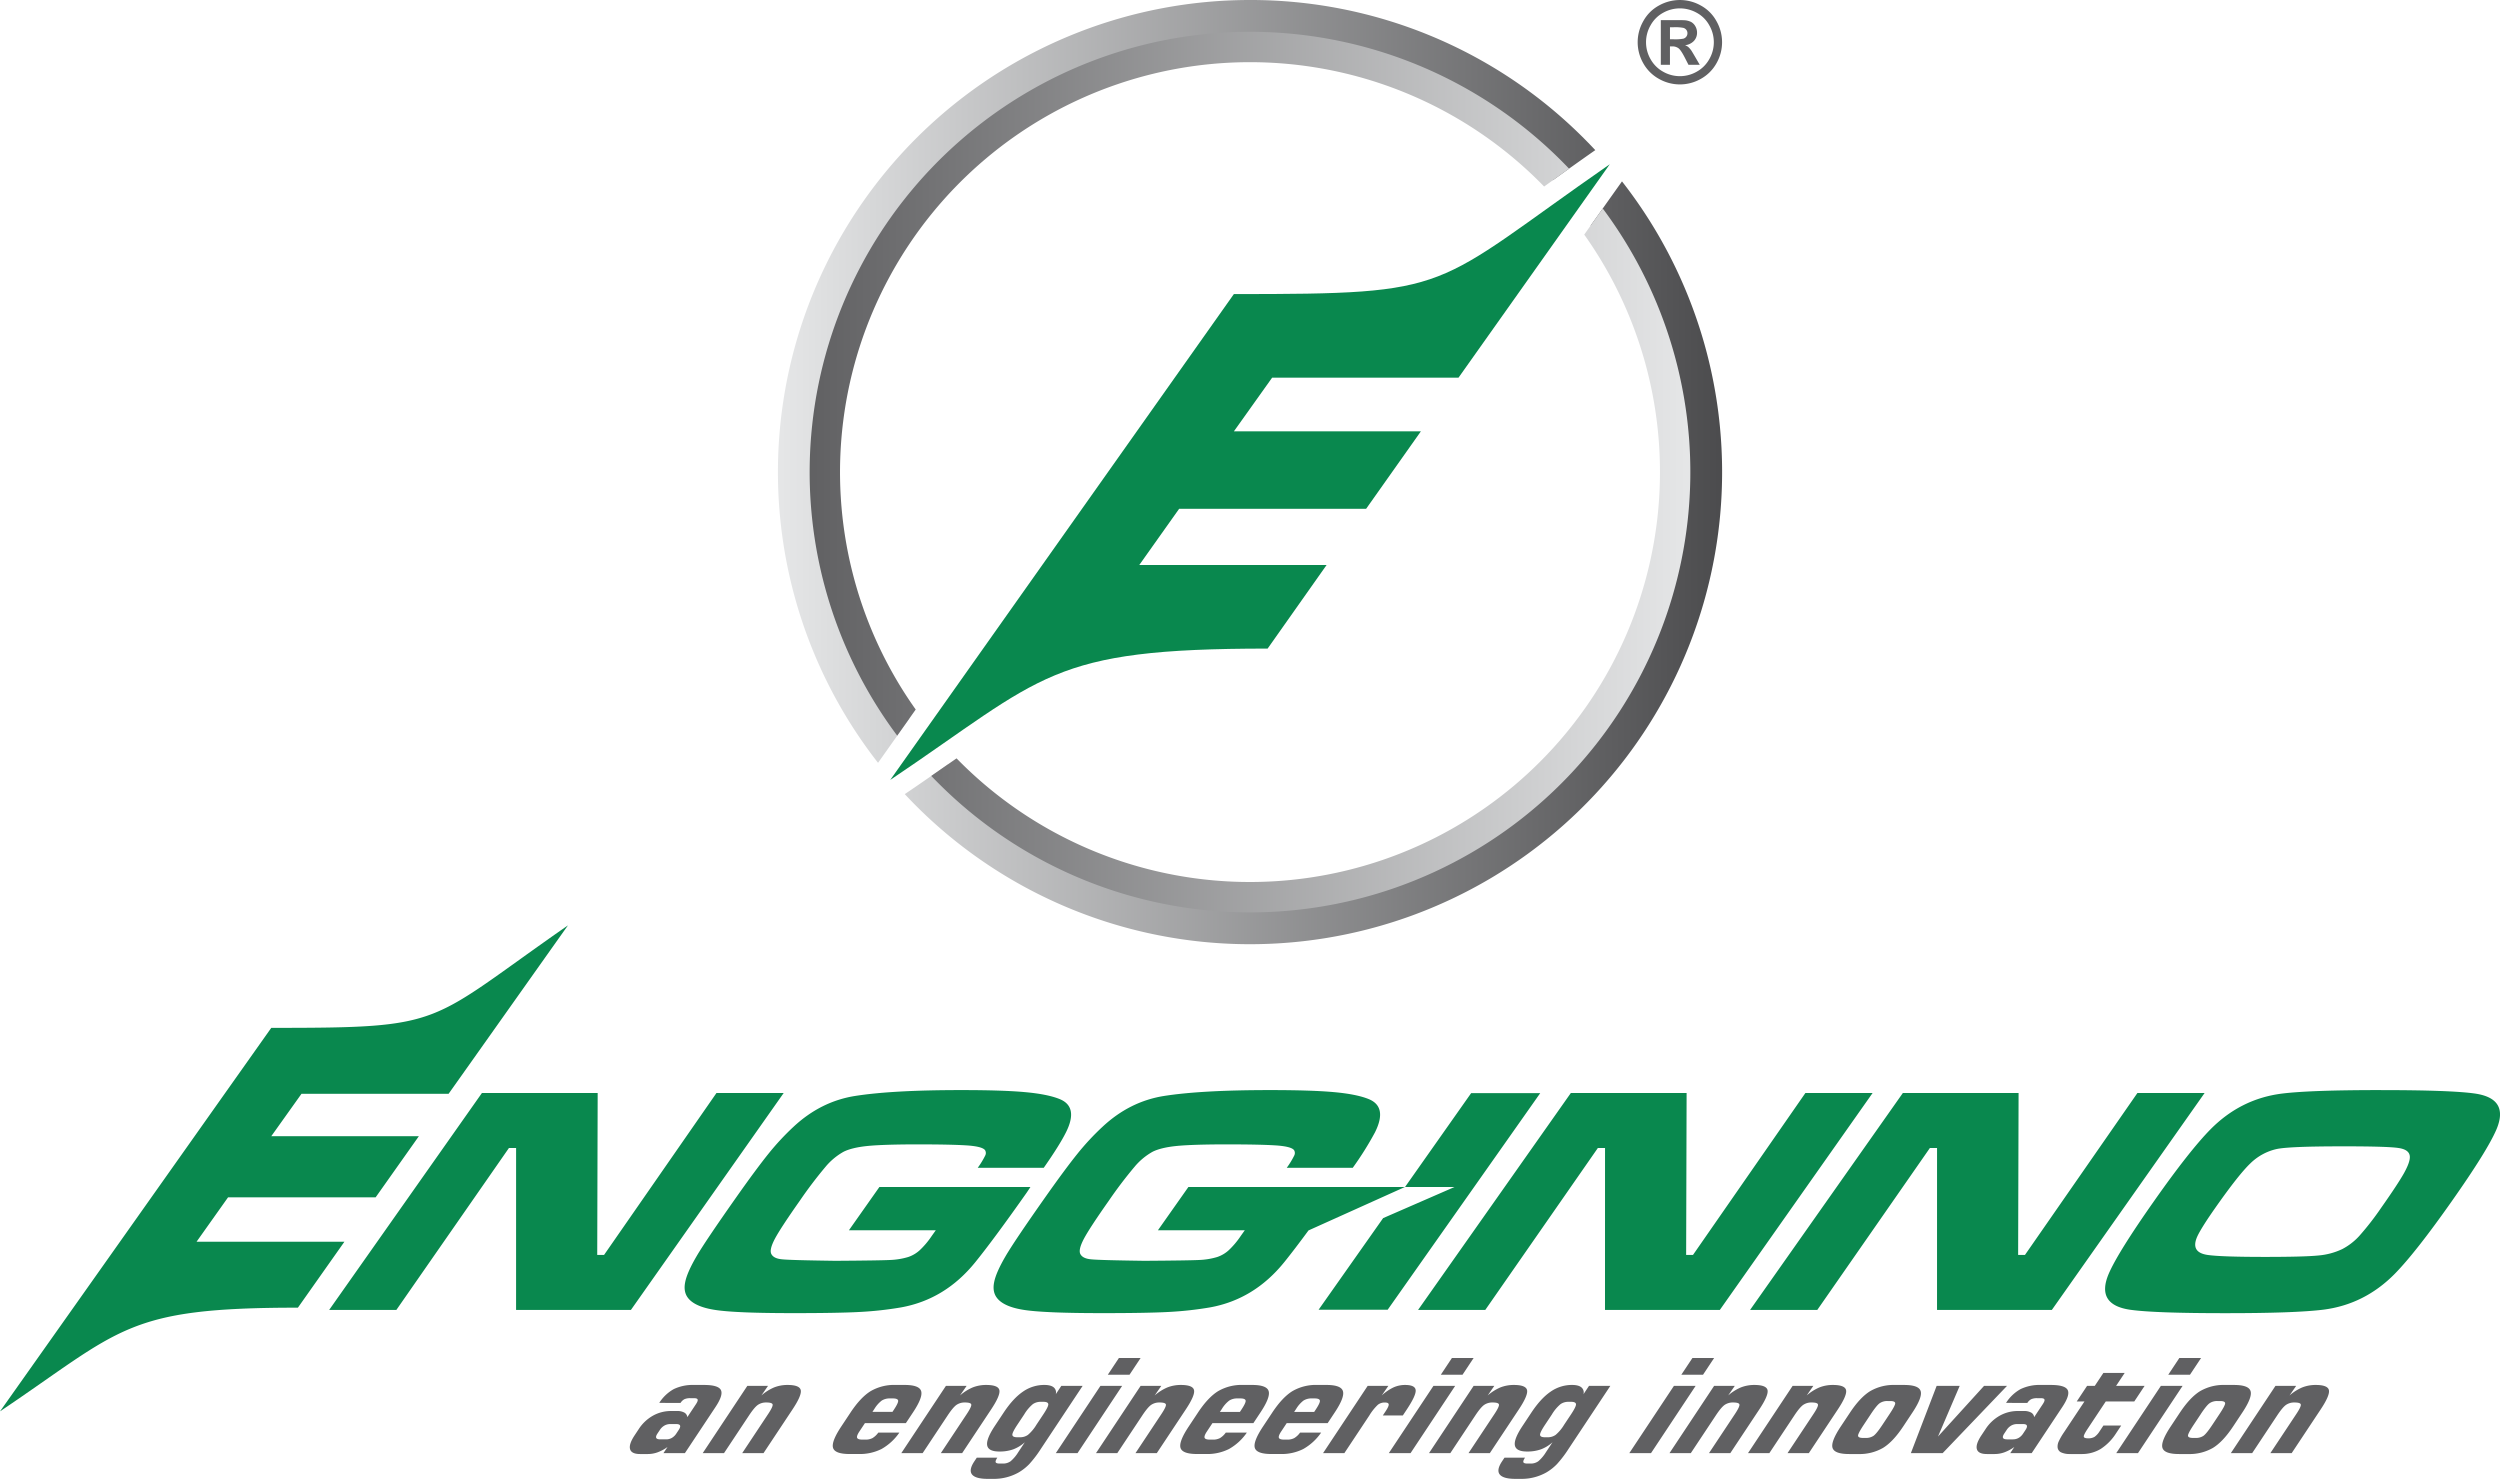 <svg xmlns="http://www.w3.org/2000/svg" xmlns:xlink="http://www.w3.org/1999/xlink" width="1346.358" height="796.43" viewBox="0 0 1346.358 796.43">
  <defs>
    <linearGradient id="linear-gradient" x1="1" y1="0.5" x2="0" y2="0.5" gradientUnits="objectBoundingBox">
      <stop offset="0" stop-color="#4b4b4d"/>
      <stop offset="1" stop-color="#e6e7e8"/>
    </linearGradient>
    <linearGradient id="linear-gradient-2" y1="0.5" x2="1" y2="0.5" gradientUnits="objectBoundingBox">
      <stop offset="0" stop-color="#606062"/>
      <stop offset="1" stop-color="#e6e7e8"/>
    </linearGradient>
  </defs>
  <g id="logo" transform="translate(-3457.87 -5448.45)">
    <path id="Path_1" data-name="Path 1" d="M4131.05,5448.45a253.466,253.466,0,0,1,179.78,74.47q3.135,3.135,6.17,6.38c-7.67,5.35-15.29,10.8-22.89,16.25a225.772,225.772,0,0,0-163.05-69.31c-125.07,0-226.46,101.39-226.46,226.46a225.444,225.444,0,0,0,42.98,132.74l-16.85,23.82a254.259,254.259,0,0,1,200.34-410.81Zm200.33,97.68a254.252,254.252,0,0,1-380.11,336.35q-3.12-3.12-6.14-6.36c7.78-5.25,15.47-10.61,23.17-15.97a225.777,225.777,0,0,0,162.75,69.01c125.07,0,226.46-101.39,226.46-226.46a225.384,225.384,0,0,0-43.01-132.78q8.43-11.9,16.88-23.79Z" fill="url(#linear-gradient)"/>
    <path id="Path_2" data-name="Path 2" d="M3937.29,5868.49c83.22-55.94,85.46-70.75,203.25-70.75l31.75-45H4071.41l21.47-30.27h100.7l29.5-41.73h-100.7l20.6-28.91h100.37c10.67-15,70.78-99.93,81.45-114.93-97.43,67.71-81.72,69.93-202.44,69.93-45.02,63.64-140.05,198.03-185.07,261.67Z" fill="#09884e" fill-rule="evenodd"/>
    <path id="Path_3" data-name="Path 3" d="M4298.72,5535.02a237.14,237.14,0,0,0-357.66,309.61l9.96-14.07a220.8,220.8,0,0,1,336.15-283.97c.76.76,1.52,1.54,2.28,2.31q6.72-4.8,13.43-9.61c-1.36-1.44-2.75-2.85-4.15-4.26Zm-339.31,331.3q1.95,2.055,3.96,4.05a237.145,237.145,0,0,0,357.65-309.64l-9.97,14.06a220.8,220.8,0,0,1-336.11,284.02c-.64-.65-1.29-1.3-1.93-1.95q-6.8,4.725-13.59,9.45Z" fill="url(#linear-gradient-2)"/>
    <path id="Path_4" data-name="Path 4" d="M3813.42,6223.61h3.16a6.181,6.181,0,0,0,3.1-.78,7.2,7.2,0,0,0,2.43-2.37l1.25-1.89c.72-1.08.96-1.88.74-2.41s-.91-.79-2.06-.79h-3.16a6.385,6.385,0,0,0-3.19.81,7.256,7.256,0,0,0-2.47,2.38l-1.26,1.89c-.7,1.06-.93,1.84-.68,2.37s.96.78,2.13.78Zm-.51-19.65a21.933,21.933,0,0,1,7.8-7.41,23.488,23.488,0,0,1,10.87-2.24h5.47c5.09,0,8.1.91,9.04,2.71s-.03,4.86-2.88,9.16l-16.48,24.83h-11.55l2.19-3.3a22.772,22.772,0,0,1-5.34,2.87,15.543,15.543,0,0,1-5.25.93h-4.17c-3.09,0-4.91-.87-5.41-2.61-.52-1.74.3-4.24,2.44-7.47l2.23-3.37a21.959,21.959,0,0,1,7.64-7.21,19.84,19.84,0,0,1,9.81-2.51h3.17a7.722,7.722,0,0,1,3.91.84,3.2,3.2,0,0,1,1.63,2.47l4.7-7.09c.73-1.11,1.02-1.91.85-2.4s-.82-.73-1.94-.73h-1.96a7.541,7.541,0,0,0-3.24.56,5.641,5.641,0,0,0-2.09,2.01l-11.46-.04Zm23.41,27.05,24.02-36.21h11.14l-3.57,5.17a25.575,25.575,0,0,1,6.84-4.33,19.42,19.42,0,0,1,7.26-1.33c4.31,0,6.67.93,7.09,2.77s-1.05,5.32-4.43,10.41l-15.6,23.52h-11.48l13.91-20.97c1.75-2.64,2.57-4.34,2.48-5.12s-1.24-1.17-3.46-1.17a7.679,7.679,0,0,0-4.5,1.29c-1.24.86-2.82,2.75-4.77,5.68l-13.46,20.29h-11.48Zm105.91-11.06a28.927,28.927,0,0,1-9.62,8.85,26.069,26.069,0,0,1-12.28,2.7h-4.86q-7.95,0-8.96-3.3-1.035-3.315,4.45-11.57l4.96-7.48q5.445-8.205,10.87-11.53a25.037,25.037,0,0,1,13.35-3.32H3945q7.95,0,8.95,3.32c.69,2.21-.8,6.06-4.43,11.53l-3.8,5.72h-22.05l-2.95,4.45c-1.07,1.62-1.5,2.77-1.26,3.43s1.2,1,2.91,1h1.48a8.035,8.035,0,0,0,3.88-.82,10.563,10.563,0,0,0,3.15-2.98h11.34Zm-14.52-11.13h10.78l.84-1.27c1.59-2.41,2.35-4.02,2.23-4.8s-1.08-1.19-2.91-1.19h-1.48a7.9,7.9,0,0,0-4.43,1.15,16.221,16.221,0,0,0-3.96,4.48l-1.07,1.62Zm15.56,22.19,24.02-36.21h11.15l-3.57,5.17a25.575,25.575,0,0,1,6.84-4.33,19.42,19.42,0,0,1,7.26-1.33c4.31,0,6.68.93,7.1,2.77s-1.05,5.32-4.43,10.41l-15.6,23.52h-11.48l13.91-20.97c1.75-2.64,2.58-4.34,2.48-5.12-.07-.79-1.24-1.17-3.46-1.17a7.679,7.679,0,0,0-4.5,1.29c-1.24.86-2.82,2.75-4.77,5.68l-13.46,20.29h-11.48Zm66.18-20.84-3.7,5.57c-1.87,2.82-2.77,4.65-2.68,5.48s.96,1.26,2.63,1.26h1.42a7.319,7.319,0,0,0,4.32-1.27,21.727,21.727,0,0,0,4.59-5.47l3.7-5.57c1.87-2.82,2.77-4.65,2.69-5.51-.08-.84-.97-1.27-2.63-1.27h-1.42a7.285,7.285,0,0,0-4.3,1.27,21.889,21.889,0,0,0-4.62,5.51Zm31.47-15.37-22.48,33.89a61.184,61.184,0,0,1-6.23,8.2,26.6,26.6,0,0,1-5.66,4.48,27.106,27.106,0,0,1-12.81,3.51h-3.93c-4.41,0-7.24-.8-8.47-2.38s-.82-3.91,1.22-7l1.35-2.03h11.06c-.78,1.18-1.07,2-.87,2.47s.93.7,2.21.7H3998a6.831,6.831,0,0,0,4.11-1.23,20.292,20.292,0,0,0,4.16-4.94l3.51-5.3a19.82,19.82,0,0,1-6.2,3.8,21.641,21.641,0,0,1-7.47,1.19q-5.985,0-6.6-3.32t4.09-10.42l4.81-7.26q5.1-7.68,10.39-11.27a19.982,19.982,0,0,1,11.47-3.59c2.3,0,3.98.42,5.03,1.28a3.542,3.542,0,0,1,1.15,3.72l2.99-4.51h11.47Zm13.55-5.99,5.98-9.02h11.69l-5.98,9.02Zm-27.99,42.2,24.02-36.21h11.69l-24.02,36.21Zm21.64,0,24.02-36.21h11.14l-3.57,5.17a25.732,25.732,0,0,1,6.84-4.33,19.42,19.42,0,0,1,7.26-1.33c4.31,0,6.68.93,7.09,2.77.43,1.84-1.05,5.32-4.43,10.41l-15.6,23.52h-11.48l13.91-20.97c1.75-2.64,2.57-4.34,2.48-5.12s-1.24-1.17-3.46-1.17a7.679,7.679,0,0,0-4.5,1.29c-1.24.86-2.82,2.75-4.77,5.68l-13.46,20.29h-11.48Zm81.24-11.06a28.838,28.838,0,0,1-9.62,8.85,26.04,26.04,0,0,1-12.28,2.7h-4.86q-7.95,0-8.97-3.3-1.02-3.315,4.46-11.57l4.96-7.48q5.445-8.205,10.87-11.53a25.048,25.048,0,0,1,13.36-3.32h4.86q7.95,0,8.95,3.32c.69,2.21-.8,6.06-4.43,11.53l-3.79,5.72h-22.05l-2.95,4.45c-1.08,1.62-1.5,2.77-1.27,3.43s1.2,1,2.91,1h1.48a8.008,8.008,0,0,0,3.88-.82,10.687,10.687,0,0,0,3.15-2.98h11.34Zm-14.52-11.13h10.78l.84-1.27c1.6-2.41,2.35-4.02,2.24-4.8s-1.08-1.19-2.91-1.19h-1.48a7.9,7.9,0,0,0-4.43,1.15,16.217,16.217,0,0,0-3.96,4.48l-1.07,1.62Zm54.53,11.13a28.93,28.93,0,0,1-9.62,8.85,26.04,26.04,0,0,1-12.28,2.7h-4.86q-7.95,0-8.96-3.3-1.035-3.315,4.45-11.57l4.96-7.48q5.445-8.205,10.86-11.53a25.048,25.048,0,0,1,13.36-3.32h4.86q7.95,0,8.95,3.32c.69,2.21-.8,6.06-4.43,11.53l-3.79,5.72h-22.05l-2.95,4.45c-1.08,1.62-1.5,2.77-1.27,3.43s1.2,1,2.91,1h1.48a8.035,8.035,0,0,0,3.88-.82,10.566,10.566,0,0,0,3.15-2.98h11.34Zm-14.53-11.13h10.78l.84-1.27c1.59-2.41,2.35-4.02,2.23-4.8s-1.08-1.19-2.91-1.19h-1.48a7.9,7.9,0,0,0-4.43,1.15,16.217,16.217,0,0,0-3.96,4.48l-1.07,1.62Zm15.56,22.19,24.02-36.21h11.14l-3.57,5.17a25.844,25.844,0,0,1,6.31-4.33,15.06,15.06,0,0,1,6.23-1.33c3.64,0,5.56.93,5.74,2.8.19,1.85-1.41,5.32-4.77,10.39l-2.14,3.23h-10.78l1.53-2.3c1.15-1.74,1.7-2.96,1.64-3.64s-.76-1.03-2.12-1.03a5.925,5.925,0,0,0-3.7,1.2,27.338,27.338,0,0,0-4.61,5.78l-13.46,20.29h-11.48Zm63.41-42.2,5.98-9.02h11.69l-5.98,9.02h-11.7Zm-27.99,42.2,24.02-36.21h11.7l-24.02,36.21h-11.69Zm21.64,0,24.02-36.21h11.14l-3.57,5.17a25.735,25.735,0,0,1,6.84-4.33,19.42,19.42,0,0,1,7.26-1.33c4.31,0,6.68.93,7.1,2.77s-1.05,5.32-4.43,10.41l-15.6,23.52h-11.48l13.91-20.97c1.75-2.64,2.58-4.34,2.48-5.12-.07-.79-1.24-1.17-3.46-1.17a7.68,7.68,0,0,0-4.5,1.29c-1.24.86-2.82,2.75-4.77,5.68l-13.46,20.29Zm66.18-20.84-3.7,5.57c-1.87,2.82-2.77,4.65-2.68,5.48s.96,1.26,2.63,1.26h1.42a7.318,7.318,0,0,0,4.32-1.27,21.717,21.717,0,0,0,4.59-5.47l3.7-5.57c1.87-2.82,2.77-4.65,2.69-5.51-.08-.84-.97-1.27-2.63-1.27h-1.42a7.285,7.285,0,0,0-4.3,1.27,21.884,21.884,0,0,0-4.62,5.51Zm31.47-15.37-22.48,33.89a61.184,61.184,0,0,1-6.23,8.2,26.591,26.591,0,0,1-5.66,4.48,27.108,27.108,0,0,1-12.81,3.51H4274c-4.41,0-7.24-.8-8.47-2.38s-.82-3.91,1.22-7l1.35-2.03h11.06c-.78,1.18-1.07,2-.87,2.47s.93.7,2.21.7h1.69a6.83,6.83,0,0,0,4.11-1.23,20.3,20.3,0,0,0,4.16-4.94l3.51-5.3a19.818,19.818,0,0,1-6.2,3.8,21.641,21.641,0,0,1-7.47,1.19q-5.985,0-6.6-3.32-.63-3.315,4.09-10.42l4.81-7.26q5.1-7.68,10.39-11.27a19.981,19.981,0,0,1,11.47-3.59c2.3,0,3.98.42,5.03,1.28a3.542,3.542,0,0,1,1.15,3.72l2.99-4.51h11.47Zm38.22-5.99,5.98-9.02H4381l-5.98,9.02Zm-28,42.2,24.02-36.21h11.69l-24.02,36.21h-11.7Zm21.64,0,24.02-36.21h11.14l-3.57,5.17a25.574,25.574,0,0,1,6.84-4.33,19.42,19.42,0,0,1,7.26-1.33c4.31,0,6.68.93,7.1,2.77s-1.05,5.32-4.43,10.41l-15.6,23.52h-11.48l13.91-20.97c1.75-2.64,2.57-4.34,2.48-5.12-.07-.79-1.24-1.17-3.46-1.17a7.68,7.68,0,0,0-4.5,1.29c-1.24.86-2.82,2.75-4.77,5.68l-13.46,20.29Zm42.28,0,24.02-36.21h11.15l-3.57,5.17a25.735,25.735,0,0,1,6.84-4.33,19.42,19.42,0,0,1,7.26-1.33c4.31,0,6.68.93,7.1,2.77s-1.05,5.32-4.43,10.41l-15.6,23.52h-11.48l13.91-20.97c1.76-2.64,2.58-4.34,2.48-5.12-.07-.79-1.24-1.17-3.46-1.17a7.627,7.627,0,0,0-4.49,1.29c-1.24.86-2.82,2.75-4.77,5.68l-13.46,20.29h-11.48Zm66.13-20.98-3.84,5.79c-2.09,3.15-3.09,5.1-3.02,5.87s.99,1.15,2.72,1.15h1.41a7.183,7.183,0,0,0,4.2-1.14q1.6-1.125,4.76-5.88l3.84-5.79c2.12-3.19,3.15-5.17,3.07-5.92s-.97-1.14-2.68-1.14h-1.41a7.233,7.233,0,0,0-4.27,1.17q-1.65,1.17-4.78,5.88Zm-11.19-.86q5.46-8.22,10.87-11.54a25.11,25.11,0,0,1,13.37-3.32h4.84c5.31,0,8.28,1.1,8.96,3.32s-.8,6.06-4.44,11.54l-4.95,7.47q-5.475,8.265-10.89,11.57a25.239,25.239,0,0,1-13.35,3.3h-4.84c-5.31,0-8.28-1.1-8.98-3.3s.8-6.06,4.45-11.57Zm46.65-14.37h12.41l-11.69,27.28,24.81-27.28h12.37l-34.65,36.21h-17.13l13.88-36.21Zm37.89,28.81h3.16a6.18,6.18,0,0,0,3.1-.78,7.2,7.2,0,0,0,2.43-2.37l1.25-1.89c.72-1.08.96-1.88.74-2.41s-.91-.79-2.06-.79h-3.16a6.385,6.385,0,0,0-3.19.81,7.259,7.259,0,0,0-2.47,2.38l-1.26,1.89c-.7,1.06-.93,1.84-.68,2.37s.96.78,2.13.78Zm-.51-19.65a21.856,21.856,0,0,1,7.8-7.41,23.488,23.488,0,0,1,10.87-2.24h5.47c5.09,0,8.1.91,9.04,2.71s-.03,4.86-2.88,9.16l-16.48,24.83h-11.55l2.19-3.3a22.775,22.775,0,0,1-5.34,2.87,15.545,15.545,0,0,1-5.25.93h-4.17c-3.09,0-4.91-.87-5.41-2.61-.52-1.74.3-4.24,2.44-7.47l2.24-3.37a21.955,21.955,0,0,1,7.64-7.21,19.84,19.84,0,0,1,9.81-2.51h3.17a7.723,7.723,0,0,1,3.91.84,3.2,3.2,0,0,1,1.63,2.47l4.7-7.09c.73-1.11,1.02-1.91.85-2.4s-.82-.73-1.94-.73H4555a7.542,7.542,0,0,0-3.24.56,5.638,5.638,0,0,0-2.09,2.01l-11.46-.04Zm34.54,27.54a10.787,10.787,0,0,1-4.91-.89,3.294,3.294,0,0,1-1.88-2.76,6.448,6.448,0,0,1,.58-3.06,33.145,33.145,0,0,1,2.93-5.07l1.3-1.96,9.67-14.57h-4.16l5.56-8.39H4586l4.63-6.97h11.48l-4.63,6.97h15.36l-5.56,8.39h-15.36l-9.8,14.78c-1.46,2.2-2.14,3.59-2.04,4.19s.89.89,2.38.89a6.47,6.47,0,0,0,3.39-.78,10.417,10.417,0,0,0,2.81-3.1l2-3.02h9.58l-2.71,4.09a27.639,27.639,0,0,1-8.36,8.54,19.508,19.508,0,0,1-10.28,2.73h-6.12Zm52.8-42.69,5.98-9.02h11.7l-5.98,9.02Zm-27.99,42.2,24.02-36.21h11.7l-24.02,36.21h-11.69Zm45.49-20.98-3.84,5.79c-2.09,3.15-3.09,5.1-3.02,5.87s.99,1.15,2.72,1.15h1.41a7.161,7.161,0,0,0,4.2-1.14q1.6-1.125,4.76-5.88l3.84-5.79c2.12-3.19,3.15-5.17,3.07-5.92s-.97-1.14-2.69-1.14h-1.41a7.233,7.233,0,0,0-4.27,1.17q-1.65,1.17-4.78,5.88Zm-11.19-.86q5.46-8.22,10.87-11.54a25.11,25.11,0,0,1,13.37-3.32h4.83c5.31,0,8.28,1.1,8.96,3.32s-.8,6.06-4.44,11.54l-4.95,7.47q-5.475,8.265-10.89,11.57a25.239,25.239,0,0,1-13.35,3.3h-4.84c-5.31,0-8.28-1.1-8.98-3.3s.8-6.06,4.46-11.57l4.95-7.47Zm27.41,21.84,24.02-36.21h11.15l-3.57,5.17a25.735,25.735,0,0,1,6.84-4.33,19.42,19.42,0,0,1,7.26-1.33c4.31,0,6.68.93,7.1,2.77s-1.05,5.32-4.43,10.41l-15.6,23.52h-11.48l13.91-20.97c1.76-2.64,2.58-4.34,2.48-5.12-.07-.79-1.24-1.17-3.46-1.17a7.68,7.68,0,0,0-4.5,1.29c-1.24.86-2.82,2.75-4.77,5.68l-13.46,20.29h-11.48Z" fill="#606062"/>
    <path id="Path_5" data-name="Path 5" d="M4303.83,6037.09h62.35l-.25,87.21h3.68l60.54-87.21h36.19l-82.26,116.81h-61.85l.02-87.21h-3.86l-60.63,87.21h-36.19l82.26-116.81Zm-372.34,50.61h81.31c-1.22,1.87-1.95,2.95-2.09,3.15q-17.43,24.75-27.52,37.24-16.26,20.175-40.11,24.46a191.032,191.032,0,0,1-22.28,2.45c-8.04.43-19.94.63-35.79.63q-30.075,0-41.38-1.63c-7.56-1.07-12.63-3.24-15.17-6.47-1.77-2.22-2.29-5.08-1.59-8.56.66-3.47,2.71-8.08,6.02-13.78q4.605-7.965,21.14-31.46c7.5-10.65,13.47-18.71,17.82-24.1a137.483,137.483,0,0,1,13.56-14.54q14.61-13.53,33.03-16.43,20.16-3.165,57.35-3.15,22.05,0,34.09,1.1,12.06,1.095,18.51,3.68,10.515,4.155,3.5,18.07-3.435,6.87-11.92,19h-35.55a44.661,44.661,0,0,0,4.03-6.6,2.928,2.928,0,0,0-.09-2.89c-1-1.39-4.56-2.27-10.64-2.62-5.76-.33-14.28-.5-25.62-.5-12.29,0-21.29.3-26.96.85-5.67.58-10.02,1.63-13.02,3.15a34.723,34.723,0,0,0-9.43,7.79,229.553,229.553,0,0,0-14.08,18.54q-10.395,14.76-13.47,20.58c-2.04,3.89-2.69,6.63-1.83,8.2.83,1.55,2.69,2.48,5.58,2.77,2.89.33,12.48.59,28.84.82q24.33-.165,29.78-.46a38.933,38.933,0,0,0,9.45-1.58,17.36,17.36,0,0,0,6.17-3.62,43.967,43.967,0,0,0,6.41-7.56c.37-.53,1.13-1.6,2.31-3.24h-46.79l16.4-23.29Zm318.64-50.54h37.21l-82.16,116.65h-37.2l34.76-49.35,38.49-16.77h-26.68l35.59-50.53Zm468.83,28.65q-28.335,0-35.09,1.46a29.375,29.375,0,0,0-14.04,7.67q-6.255,5.955-18.71,23.67c-5.04,7.16-8.29,12.31-9.81,15.5-2.76,5.95-.86,9.35,5.74,10.22q7.215,1,30.17,1.02c14.3,0,24.02-.25,29.1-.76a37.1,37.1,0,0,0,12.93-3.44,33.12,33.12,0,0,0,9.18-7.07,151.613,151.613,0,0,0,11.88-15.29q8.88-12.615,12.19-18.5c2.19-3.94,3.26-6.92,3.17-8.91-.09-2.51-2.11-4.09-6.02-4.67q-5.88-.93-30.68-.91Zm21.24-30.29q37.8,0,50.67,1.87,18.5,2.745,11.4,19.41-4.935,11.475-24.13,38.73-19.26,27.36-30.51,38.85-16.365,16.635-38.74,19.41-15.51,1.89-52.94,1.86-38.145,0-51.02-1.86-18.51-2.76-11.4-19.41,4.935-11.475,24.68-39.52,18.78-26.67,29.96-38.07,16.365-16.635,38.74-19.41,15.42-1.89,53.29-1.87Zm-1282.33,173.01c65.68-44.15,67.46-55.84,160.43-55.84l25.06-35.52h-79.63l16.95-23.89h79.48l23.29-32.94h-79.48l16.26-22.82h79.22c8.43-11.84,55.86-78.88,64.3-90.72-76.9,53.44-64.51,55.2-159.79,55.2-35.54,50.23-110.54,156.3-146.08,206.53Zm1024.76-171.44h62.33l-.24,87.21h3.67l60.56-87.21h36.19l-82.26,116.81h-61.84l.01-87.21h-3.85l-60.64,87.21h-36.19l82.26-116.81Zm-765.22,0h62.33l-.24,87.21h3.67l60.54-87.21h36.2l-82.26,116.81H3735.8l.01-87.21h-3.85l-60.63,87.21h-36.19l82.26-116.81Zm380.46,50.61h116.61l-51.93,23.39q-7.56,10.275-12.98,17-16.26,20.175-40.11,24.46a191.275,191.275,0,0,1-22.28,2.45c-8.04.43-19.94.63-35.79.63-20.06,0-33.82-.55-41.37-1.63-7.57-1.07-12.64-3.24-15.17-6.47q-2.655-3.33-1.59-8.56c.66-3.47,2.71-8.08,6.02-13.78q4.605-7.965,21.14-31.46c7.5-10.65,13.47-18.71,17.83-24.1a136.5,136.5,0,0,1,13.57-14.54q14.595-13.53,33.02-16.43,20.175-3.165,57.35-3.15c14.71,0,26.06.37,34.11,1.1q12.045,1.095,18.51,3.68,10.5,4.155,3.5,18.07a171.248,171.248,0,0,1-11.92,19h-35.55a44.607,44.607,0,0,0,4.03-6.6,2.953,2.953,0,0,0-.09-2.89c-1-1.39-4.56-2.27-10.65-2.62-5.75-.33-14.26-.5-25.62-.5-12.29,0-21.28.3-26.96.85-5.66.58-10.02,1.63-13.01,3.15a34.723,34.723,0,0,0-9.43,7.79,229.072,229.072,0,0,0-14.09,18.54q-10.395,14.76-13.46,20.58c-2.04,3.89-2.69,6.63-1.84,8.2.83,1.55,2.69,2.48,5.57,2.77,2.89.33,12.49.59,28.85.82q24.33-.165,29.78-.46a38.94,38.94,0,0,0,9.46-1.58,17.447,17.447,0,0,0,6.17-3.62,43.969,43.969,0,0,0,6.4-7.56c.37-.53,1.13-1.6,2.31-3.24h-46.79l16.4-23.29Z" fill="#09884e" fill-rule="evenodd"/>
    <path id="Path_6" data-name="Path 6" d="M4362.56,5448.46a22.972,22.972,0,0,1,11.21,2.93,21.045,21.045,0,0,1,8.44,8.37,22.8,22.8,0,0,1,.06,22.75,21.62,21.62,0,0,1-8.39,8.39,22.792,22.792,0,0,1-22.64,0,21.644,21.644,0,0,1-8.4-8.39,22.8,22.8,0,0,1,.06-22.75,21.045,21.045,0,0,1,8.44-8.37,23.079,23.079,0,0,1,11.21-2.93Zm.02,4.5a18.527,18.527,0,0,0-8.99,2.34,17.046,17.046,0,0,0-6.78,6.72,18.237,18.237,0,0,0-.06,18.26,17.309,17.309,0,0,0,6.74,6.76,18.2,18.2,0,0,0,18.17,0,17.276,17.276,0,0,0,6.75-6.76,18.2,18.2,0,0,0-.05-18.26,16.864,16.864,0,0,0-6.78-6.72,18.677,18.677,0,0,0-9-2.34Zm-10.29,30.38v-24.06h4.88c4.57,0,7.15.02,7.7.06a9.478,9.478,0,0,1,3.78.96,6.025,6.025,0,0,1,2.25,2.31,6.768,6.768,0,0,1,.9,3.44,6.382,6.382,0,0,1-1.7,4.46,7.812,7.812,0,0,1-4.77,2.3,6.225,6.225,0,0,1,1.69.9,12.678,12.678,0,0,1,1.63,1.84c.18.24.77,1.22,1.78,2.94l2.82,4.85h-6.07l-2-3.92c-1.35-2.62-2.46-4.28-3.34-4.96a5.373,5.373,0,0,0-3.36-1.02h-1.27v9.9h-4.92Zm4.92-13.73h1.98a23.636,23.636,0,0,0,5.24-.33,3.036,3.036,0,0,0,2.2-2.95,2.9,2.9,0,0,0-.57-1.77,3.131,3.131,0,0,0-1.64-1.11,23.916,23.916,0,0,0-5.22-.33h-1.98v6.5Z" fill="#606062"/>
  </g>
</svg>

